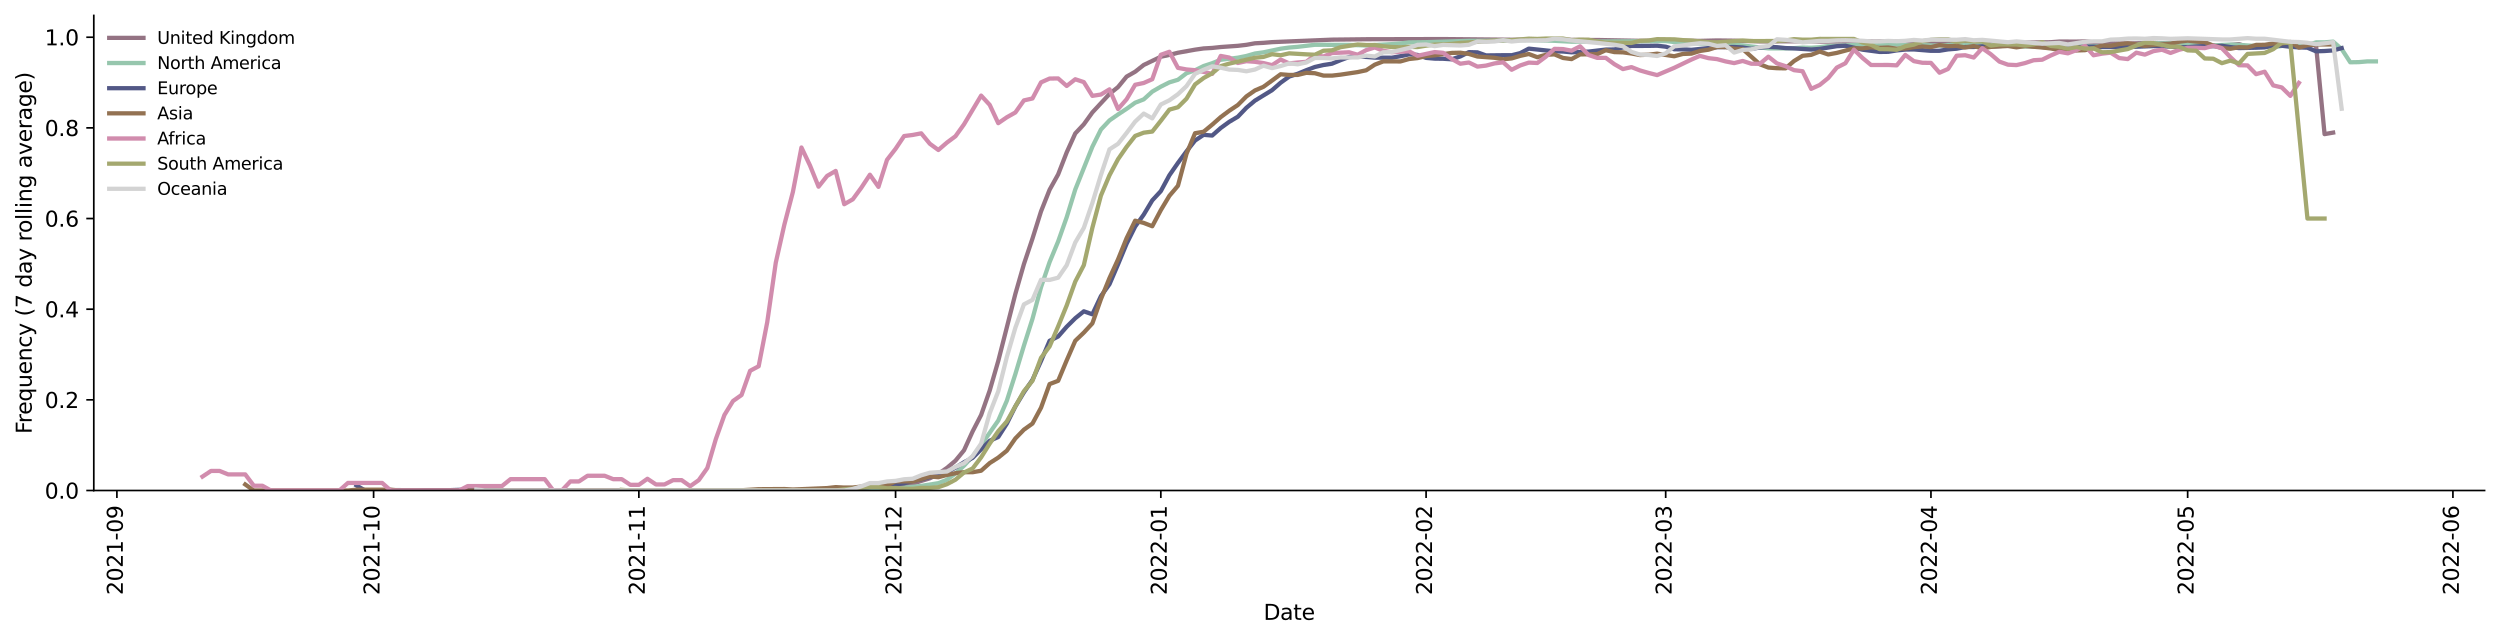 <?xml version="1.0" encoding="utf-8" standalone="no"?>
<!DOCTYPE svg PUBLIC "-//W3C//DTD SVG 1.1//EN"
  "http://www.w3.org/Graphics/SVG/1.1/DTD/svg11.dtd">
<svg xmlns:xlink="http://www.w3.org/1999/xlink" width="1166.981pt" height="298.621pt" viewBox="0 0 1166.981 298.621" xmlns="http://www.w3.org/2000/svg" version="1.1">
 <defs>
  <style type="text/css">*{stroke-linejoin: round; stroke-linecap: butt}</style>
 </defs>
 <g id="figure_1">
  <g id="patch_1">
   <path d="M 0 298.621 
L 1166.981 298.621 
L 1166.981 0 
L 0 0 
z
" style="fill: #ffffff"/>
  </g>
  <g id="axes_1">
   <g id="patch_2">
    <path d="M 43.781 228.96 
L 1159.781 228.96 
L 1159.781 7.2 
L 43.781 7.2 
z
" style="fill: #ffffff"/>
   </g>
   <g id="matplotlib.axis_1">
    <g id="xtick_1">
     <g id="line2d_1">
      <defs>
       <path id="m3af4a982ca" d="M 0 0 
L 0 3.5 
" style="stroke: #000000; stroke-width: 0.8"/>
      </defs>
      <g>
       <use xlink:href="#m3af4a982ca" x="54.566" y="228.96" style="stroke: #000000; stroke-width: 0.8"/>
      </g>
     </g>
     <g id="text_1">
      <!-- 2021-09 -->
      <g transform="translate(57.325 277.743)rotate(-90)scale(0.1 -0.1)">
       <defs>
        <path id="DejaVuSans-32" d="M 1228 531 
L 3431 531 
L 3431 0 
L 469 0 
L 469 531 
Q 828 903 1448 1529 
Q 2069 2156 2228 2338 
Q 2531 2678 2651 2914 
Q 2772 3150 2772 3378 
Q 2772 3750 2511 3984 
Q 2250 4219 1831 4219 
Q 1534 4219 1204 4116 
Q 875 4013 500 3803 
L 500 4441 
Q 881 4594 1212 4672 
Q 1544 4750 1819 4750 
Q 2544 4750 2975 4387 
Q 3406 4025 3406 3419 
Q 3406 3131 3298 2873 
Q 3191 2616 2906 2266 
Q 2828 2175 2409 1742 
Q 1991 1309 1228 531 
z
" transform="scale(0.016)"/>
        <path id="DejaVuSans-30" d="M 2034 4250 
Q 1547 4250 1301 3770 
Q 1056 3291 1056 2328 
Q 1056 1369 1301 889 
Q 1547 409 2034 409 
Q 2525 409 2770 889 
Q 3016 1369 3016 2328 
Q 3016 3291 2770 3770 
Q 2525 4250 2034 4250 
z
M 2034 4750 
Q 2819 4750 3233 4129 
Q 3647 3509 3647 2328 
Q 3647 1150 3233 529 
Q 2819 -91 2034 -91 
Q 1250 -91 836 529 
Q 422 1150 422 2328 
Q 422 3509 836 4129 
Q 1250 4750 2034 4750 
z
" transform="scale(0.016)"/>
        <path id="DejaVuSans-31" d="M 794 531 
L 1825 531 
L 1825 4091 
L 703 3866 
L 703 4441 
L 1819 4666 
L 2450 4666 
L 2450 531 
L 3481 531 
L 3481 0 
L 794 0 
L 794 531 
z
" transform="scale(0.016)"/>
        <path id="DejaVuSans-2d" d="M 313 2009 
L 1997 2009 
L 1997 1497 
L 313 1497 
L 313 2009 
z
" transform="scale(0.016)"/>
        <path id="DejaVuSans-39" d="M 703 97 
L 703 672 
Q 941 559 1184 500 
Q 1428 441 1663 441 
Q 2288 441 2617 861 
Q 2947 1281 2994 2138 
Q 2813 1869 2534 1725 
Q 2256 1581 1919 1581 
Q 1219 1581 811 2004 
Q 403 2428 403 3163 
Q 403 3881 828 4315 
Q 1253 4750 1959 4750 
Q 2769 4750 3195 4129 
Q 3622 3509 3622 2328 
Q 3622 1225 3098 567 
Q 2575 -91 1691 -91 
Q 1453 -91 1209 -44 
Q 966 3 703 97 
z
M 1959 2075 
Q 2384 2075 2632 2365 
Q 2881 2656 2881 3163 
Q 2881 3666 2632 3958 
Q 2384 4250 1959 4250 
Q 1534 4250 1286 3958 
Q 1038 3666 1038 3163 
Q 1038 2656 1286 2365 
Q 1534 2075 1959 2075 
z
" transform="scale(0.016)"/>
       </defs>
       <use xlink:href="#DejaVuSans-32"/>
       <use xlink:href="#DejaVuSans-30" x="63.623"/>
       <use xlink:href="#DejaVuSans-32" x="127.246"/>
       <use xlink:href="#DejaVuSans-31" x="190.869"/>
       <use xlink:href="#DejaVuSans-2d" x="254.492"/>
       <use xlink:href="#DejaVuSans-30" x="290.576"/>
       <use xlink:href="#DejaVuSans-39" x="354.199"/>
      </g>
     </g>
    </g>
    <g id="xtick_2">
     <g id="line2d_2">
      <g>
       <use xlink:href="#m3af4a982ca" x="174.394" y="228.96" style="stroke: #000000; stroke-width: 0.8"/>
      </g>
     </g>
     <g id="text_2">
      <!-- 2021-10 -->
      <g transform="translate(177.153 277.743)rotate(-90)scale(0.1 -0.1)">
       <use xlink:href="#DejaVuSans-32"/>
       <use xlink:href="#DejaVuSans-30" x="63.623"/>
       <use xlink:href="#DejaVuSans-32" x="127.246"/>
       <use xlink:href="#DejaVuSans-31" x="190.869"/>
       <use xlink:href="#DejaVuSans-2d" x="254.492"/>
       <use xlink:href="#DejaVuSans-31" x="290.576"/>
       <use xlink:href="#DejaVuSans-30" x="354.199"/>
      </g>
     </g>
    </g>
    <g id="xtick_3">
     <g id="line2d_3">
      <g>
       <use xlink:href="#m3af4a982ca" x="298.216" y="228.96" style="stroke: #000000; stroke-width: 0.8"/>
      </g>
     </g>
     <g id="text_3">
      <!-- 2021-11 -->
      <g transform="translate(300.976 277.743)rotate(-90)scale(0.1 -0.1)">
       <use xlink:href="#DejaVuSans-32"/>
       <use xlink:href="#DejaVuSans-30" x="63.623"/>
       <use xlink:href="#DejaVuSans-32" x="127.246"/>
       <use xlink:href="#DejaVuSans-31" x="190.869"/>
       <use xlink:href="#DejaVuSans-2d" x="254.492"/>
       <use xlink:href="#DejaVuSans-31" x="290.576"/>
       <use xlink:href="#DejaVuSans-31" x="354.199"/>
      </g>
     </g>
    </g>
    <g id="xtick_4">
     <g id="line2d_4">
      <g>
       <use xlink:href="#m3af4a982ca" x="418.045" y="228.96" style="stroke: #000000; stroke-width: 0.8"/>
      </g>
     </g>
     <g id="text_4">
      <!-- 2021-12 -->
      <g transform="translate(420.804 277.743)rotate(-90)scale(0.1 -0.1)">
       <use xlink:href="#DejaVuSans-32"/>
       <use xlink:href="#DejaVuSans-30" x="63.623"/>
       <use xlink:href="#DejaVuSans-32" x="127.246"/>
       <use xlink:href="#DejaVuSans-31" x="190.869"/>
       <use xlink:href="#DejaVuSans-2d" x="254.492"/>
       <use xlink:href="#DejaVuSans-31" x="290.576"/>
       <use xlink:href="#DejaVuSans-32" x="354.199"/>
      </g>
     </g>
    </g>
    <g id="xtick_5">
     <g id="line2d_5">
      <g>
       <use xlink:href="#m3af4a982ca" x="541.867" y="228.96" style="stroke: #000000; stroke-width: 0.8"/>
      </g>
     </g>
     <g id="text_5">
      <!-- 2022-01 -->
      <g transform="translate(544.627 277.743)rotate(-90)scale(0.1 -0.1)">
       <use xlink:href="#DejaVuSans-32"/>
       <use xlink:href="#DejaVuSans-30" x="63.623"/>
       <use xlink:href="#DejaVuSans-32" x="127.246"/>
       <use xlink:href="#DejaVuSans-32" x="190.869"/>
       <use xlink:href="#DejaVuSans-2d" x="254.492"/>
       <use xlink:href="#DejaVuSans-30" x="290.576"/>
       <use xlink:href="#DejaVuSans-31" x="354.199"/>
      </g>
     </g>
    </g>
    <g id="xtick_6">
     <g id="line2d_6">
      <g>
       <use xlink:href="#m3af4a982ca" x="665.69" y="228.96" style="stroke: #000000; stroke-width: 0.8"/>
      </g>
     </g>
     <g id="text_6">
      <!-- 2022-02 -->
      <g transform="translate(668.449 277.743)rotate(-90)scale(0.1 -0.1)">
       <use xlink:href="#DejaVuSans-32"/>
       <use xlink:href="#DejaVuSans-30" x="63.623"/>
       <use xlink:href="#DejaVuSans-32" x="127.246"/>
       <use xlink:href="#DejaVuSans-32" x="190.869"/>
       <use xlink:href="#DejaVuSans-2d" x="254.492"/>
       <use xlink:href="#DejaVuSans-30" x="290.576"/>
       <use xlink:href="#DejaVuSans-32" x="354.199"/>
      </g>
     </g>
    </g>
    <g id="xtick_7">
     <g id="line2d_7">
      <g>
       <use xlink:href="#m3af4a982ca" x="777.529" y="228.96" style="stroke: #000000; stroke-width: 0.8"/>
      </g>
     </g>
     <g id="text_7">
      <!-- 2022-03 -->
      <g transform="translate(780.289 277.743)rotate(-90)scale(0.1 -0.1)">
       <defs>
        <path id="DejaVuSans-33" d="M 2597 2516 
Q 3050 2419 3304 2112 
Q 3559 1806 3559 1356 
Q 3559 666 3084 287 
Q 2609 -91 1734 -91 
Q 1441 -91 1130 -33 
Q 819 25 488 141 
L 488 750 
Q 750 597 1062 519 
Q 1375 441 1716 441 
Q 2309 441 2620 675 
Q 2931 909 2931 1356 
Q 2931 1769 2642 2001 
Q 2353 2234 1838 2234 
L 1294 2234 
L 1294 2753 
L 1863 2753 
Q 2328 2753 2575 2939 
Q 2822 3125 2822 3475 
Q 2822 3834 2567 4026 
Q 2313 4219 1838 4219 
Q 1578 4219 1281 4162 
Q 984 4106 628 3988 
L 628 4550 
Q 988 4650 1302 4700 
Q 1616 4750 1894 4750 
Q 2613 4750 3031 4423 
Q 3450 4097 3450 3541 
Q 3450 3153 3228 2886 
Q 3006 2619 2597 2516 
z
" transform="scale(0.016)"/>
       </defs>
       <use xlink:href="#DejaVuSans-32"/>
       <use xlink:href="#DejaVuSans-30" x="63.623"/>
       <use xlink:href="#DejaVuSans-32" x="127.246"/>
       <use xlink:href="#DejaVuSans-32" x="190.869"/>
       <use xlink:href="#DejaVuSans-2d" x="254.492"/>
       <use xlink:href="#DejaVuSans-30" x="290.576"/>
       <use xlink:href="#DejaVuSans-33" x="354.199"/>
      </g>
     </g>
    </g>
    <g id="xtick_8">
     <g id="line2d_8">
      <g>
       <use xlink:href="#m3af4a982ca" x="901.352" y="228.96" style="stroke: #000000; stroke-width: 0.8"/>
      </g>
     </g>
     <g id="text_8">
      <!-- 2022-04 -->
      <g transform="translate(904.111 277.743)rotate(-90)scale(0.1 -0.1)">
       <defs>
        <path id="DejaVuSans-34" d="M 2419 4116 
L 825 1625 
L 2419 1625 
L 2419 4116 
z
M 2253 4666 
L 3047 4666 
L 3047 1625 
L 3713 1625 
L 3713 1100 
L 3047 1100 
L 3047 0 
L 2419 0 
L 2419 1100 
L 313 1100 
L 313 1709 
L 2253 4666 
z
" transform="scale(0.016)"/>
       </defs>
       <use xlink:href="#DejaVuSans-32"/>
       <use xlink:href="#DejaVuSans-30" x="63.623"/>
       <use xlink:href="#DejaVuSans-32" x="127.246"/>
       <use xlink:href="#DejaVuSans-32" x="190.869"/>
       <use xlink:href="#DejaVuSans-2d" x="254.492"/>
       <use xlink:href="#DejaVuSans-30" x="290.576"/>
       <use xlink:href="#DejaVuSans-34" x="354.199"/>
      </g>
     </g>
    </g>
    <g id="xtick_9">
     <g id="line2d_9">
      <g>
       <use xlink:href="#m3af4a982ca" x="1021.18" y="228.96" style="stroke: #000000; stroke-width: 0.8"/>
      </g>
     </g>
     <g id="text_9">
      <!-- 2022-05 -->
      <g transform="translate(1023.939 277.743)rotate(-90)scale(0.1 -0.1)">
       <defs>
        <path id="DejaVuSans-35" d="M 691 4666 
L 3169 4666 
L 3169 4134 
L 1269 4134 
L 1269 2991 
Q 1406 3038 1543 3061 
Q 1681 3084 1819 3084 
Q 2600 3084 3056 2656 
Q 3513 2228 3513 1497 
Q 3513 744 3044 326 
Q 2575 -91 1722 -91 
Q 1428 -91 1123 -41 
Q 819 9 494 109 
L 494 744 
Q 775 591 1075 516 
Q 1375 441 1709 441 
Q 2250 441 2565 725 
Q 2881 1009 2881 1497 
Q 2881 1984 2565 2268 
Q 2250 2553 1709 2553 
Q 1456 2553 1204 2497 
Q 953 2441 691 2322 
L 691 4666 
z
" transform="scale(0.016)"/>
       </defs>
       <use xlink:href="#DejaVuSans-32"/>
       <use xlink:href="#DejaVuSans-30" x="63.623"/>
       <use xlink:href="#DejaVuSans-32" x="127.246"/>
       <use xlink:href="#DejaVuSans-32" x="190.869"/>
       <use xlink:href="#DejaVuSans-2d" x="254.492"/>
       <use xlink:href="#DejaVuSans-30" x="290.576"/>
       <use xlink:href="#DejaVuSans-35" x="354.199"/>
      </g>
     </g>
    </g>
    <g id="xtick_10">
     <g id="line2d_10">
      <g>
       <use xlink:href="#m3af4a982ca" x="1145.002" y="228.96" style="stroke: #000000; stroke-width: 0.8"/>
      </g>
     </g>
     <g id="text_10">
      <!-- 2022-06 -->
      <g transform="translate(1147.762 277.743)rotate(-90)scale(0.1 -0.1)">
       <defs>
        <path id="DejaVuSans-36" d="M 2113 2584 
Q 1688 2584 1439 2293 
Q 1191 2003 1191 1497 
Q 1191 994 1439 701 
Q 1688 409 2113 409 
Q 2538 409 2786 701 
Q 3034 994 3034 1497 
Q 3034 2003 2786 2293 
Q 2538 2584 2113 2584 
z
M 3366 4563 
L 3366 3988 
Q 3128 4100 2886 4159 
Q 2644 4219 2406 4219 
Q 1781 4219 1451 3797 
Q 1122 3375 1075 2522 
Q 1259 2794 1537 2939 
Q 1816 3084 2150 3084 
Q 2853 3084 3261 2657 
Q 3669 2231 3669 1497 
Q 3669 778 3244 343 
Q 2819 -91 2113 -91 
Q 1303 -91 875 529 
Q 447 1150 447 2328 
Q 447 3434 972 4092 
Q 1497 4750 2381 4750 
Q 2619 4750 2861 4703 
Q 3103 4656 3366 4563 
z
" transform="scale(0.016)"/>
       </defs>
       <use xlink:href="#DejaVuSans-32"/>
       <use xlink:href="#DejaVuSans-30" x="63.623"/>
       <use xlink:href="#DejaVuSans-32" x="127.246"/>
       <use xlink:href="#DejaVuSans-32" x="190.869"/>
       <use xlink:href="#DejaVuSans-2d" x="254.492"/>
       <use xlink:href="#DejaVuSans-30" x="290.576"/>
       <use xlink:href="#DejaVuSans-36" x="354.199"/>
      </g>
     </g>
    </g>
    <g id="text_11">
     <!-- Date -->
     <g transform="translate(589.83 289.341)scale(0.1 -0.1)">
      <defs>
       <path id="DejaVuSans-44" d="M 1259 4147 
L 1259 519 
L 2022 519 
Q 2988 519 3436 956 
Q 3884 1394 3884 2338 
Q 3884 3275 3436 3711 
Q 2988 4147 2022 4147 
L 1259 4147 
z
M 628 4666 
L 1925 4666 
Q 3281 4666 3915 4102 
Q 4550 3538 4550 2338 
Q 4550 1131 3912 565 
Q 3275 0 1925 0 
L 628 0 
L 628 4666 
z
" transform="scale(0.016)"/>
       <path id="DejaVuSans-61" d="M 2194 1759 
Q 1497 1759 1228 1600 
Q 959 1441 959 1056 
Q 959 750 1161 570 
Q 1363 391 1709 391 
Q 2188 391 2477 730 
Q 2766 1069 2766 1631 
L 2766 1759 
L 2194 1759 
z
M 3341 1997 
L 3341 0 
L 2766 0 
L 2766 531 
Q 2569 213 2275 61 
Q 1981 -91 1556 -91 
Q 1019 -91 701 211 
Q 384 513 384 1019 
Q 384 1609 779 1909 
Q 1175 2209 1959 2209 
L 2766 2209 
L 2766 2266 
Q 2766 2663 2505 2880 
Q 2244 3097 1772 3097 
Q 1472 3097 1187 3025 
Q 903 2953 641 2809 
L 641 3341 
Q 956 3463 1253 3523 
Q 1550 3584 1831 3584 
Q 2591 3584 2966 3190 
Q 3341 2797 3341 1997 
z
" transform="scale(0.016)"/>
       <path id="DejaVuSans-74" d="M 1172 4494 
L 1172 3500 
L 2356 3500 
L 2356 3053 
L 1172 3053 
L 1172 1153 
Q 1172 725 1289 603 
Q 1406 481 1766 481 
L 2356 481 
L 2356 0 
L 1766 0 
Q 1100 0 847 248 
Q 594 497 594 1153 
L 594 3053 
L 172 3053 
L 172 3500 
L 594 3500 
L 594 4494 
L 1172 4494 
z
" transform="scale(0.016)"/>
       <path id="DejaVuSans-65" d="M 3597 1894 
L 3597 1613 
L 953 1613 
Q 991 1019 1311 708 
Q 1631 397 2203 397 
Q 2534 397 2845 478 
Q 3156 559 3463 722 
L 3463 178 
Q 3153 47 2828 -22 
Q 2503 -91 2169 -91 
Q 1331 -91 842 396 
Q 353 884 353 1716 
Q 353 2575 817 3079 
Q 1281 3584 2069 3584 
Q 2775 3584 3186 3129 
Q 3597 2675 3597 1894 
z
M 3022 2063 
Q 3016 2534 2758 2815 
Q 2500 3097 2075 3097 
Q 1594 3097 1305 2825 
Q 1016 2553 972 2059 
L 3022 2063 
z
" transform="scale(0.016)"/>
      </defs>
      <use xlink:href="#DejaVuSans-44"/>
      <use xlink:href="#DejaVuSans-61" x="77.002"/>
      <use xlink:href="#DejaVuSans-74" x="138.281"/>
      <use xlink:href="#DejaVuSans-65" x="177.49"/>
     </g>
    </g>
   </g>
   <g id="matplotlib.axis_2">
    <g id="ytick_1">
     <g id="line2d_11">
      <defs>
       <path id="m8889b93287" d="M 0 0 
L -3.5 0 
" style="stroke: #000000; stroke-width: 0.8"/>
      </defs>
      <g>
       <use xlink:href="#m8889b93287" x="43.781" y="228.96" style="stroke: #000000; stroke-width: 0.8"/>
      </g>
     </g>
     <g id="text_12">
      <!-- 0.0 -->
      <g transform="translate(20.878 232.759)scale(0.1 -0.1)">
       <defs>
        <path id="DejaVuSans-2e" d="M 684 794 
L 1344 794 
L 1344 0 
L 684 0 
L 684 794 
z
" transform="scale(0.016)"/>
       </defs>
       <use xlink:href="#DejaVuSans-30"/>
       <use xlink:href="#DejaVuSans-2e" x="63.623"/>
       <use xlink:href="#DejaVuSans-30" x="95.41"/>
      </g>
     </g>
    </g>
    <g id="ytick_2">
     <g id="line2d_12">
      <g>
       <use xlink:href="#m8889b93287" x="43.781" y="186.643" style="stroke: #000000; stroke-width: 0.8"/>
      </g>
     </g>
     <g id="text_13">
      <!-- 0.2 -->
      <g transform="translate(20.878 190.442)scale(0.1 -0.1)">
       <use xlink:href="#DejaVuSans-30"/>
       <use xlink:href="#DejaVuSans-2e" x="63.623"/>
       <use xlink:href="#DejaVuSans-32" x="95.41"/>
      </g>
     </g>
    </g>
    <g id="ytick_3">
     <g id="line2d_13">
      <g>
       <use xlink:href="#m8889b93287" x="43.781" y="144.326" style="stroke: #000000; stroke-width: 0.8"/>
      </g>
     </g>
     <g id="text_14">
      <!-- 0.4 -->
      <g transform="translate(20.878 148.125)scale(0.1 -0.1)">
       <use xlink:href="#DejaVuSans-30"/>
       <use xlink:href="#DejaVuSans-2e" x="63.623"/>
       <use xlink:href="#DejaVuSans-34" x="95.41"/>
      </g>
     </g>
    </g>
    <g id="ytick_4">
     <g id="line2d_14">
      <g>
       <use xlink:href="#m8889b93287" x="43.781" y="102.009" style="stroke: #000000; stroke-width: 0.8"/>
      </g>
     </g>
     <g id="text_15">
      <!-- 0.6 -->
      <g transform="translate(20.878 105.808)scale(0.1 -0.1)">
       <use xlink:href="#DejaVuSans-30"/>
       <use xlink:href="#DejaVuSans-2e" x="63.623"/>
       <use xlink:href="#DejaVuSans-36" x="95.41"/>
      </g>
     </g>
    </g>
    <g id="ytick_5">
     <g id="line2d_15">
      <g>
       <use xlink:href="#m8889b93287" x="43.781" y="59.692" style="stroke: #000000; stroke-width: 0.8"/>
      </g>
     </g>
     <g id="text_16">
      <!-- 0.8 -->
      <g transform="translate(20.878 63.491)scale(0.1 -0.1)">
       <defs>
        <path id="DejaVuSans-38" d="M 2034 2216 
Q 1584 2216 1326 1975 
Q 1069 1734 1069 1313 
Q 1069 891 1326 650 
Q 1584 409 2034 409 
Q 2484 409 2743 651 
Q 3003 894 3003 1313 
Q 3003 1734 2745 1975 
Q 2488 2216 2034 2216 
z
M 1403 2484 
Q 997 2584 770 2862 
Q 544 3141 544 3541 
Q 544 4100 942 4425 
Q 1341 4750 2034 4750 
Q 2731 4750 3128 4425 
Q 3525 4100 3525 3541 
Q 3525 3141 3298 2862 
Q 3072 2584 2669 2484 
Q 3125 2378 3379 2068 
Q 3634 1759 3634 1313 
Q 3634 634 3220 271 
Q 2806 -91 2034 -91 
Q 1263 -91 848 271 
Q 434 634 434 1313 
Q 434 1759 690 2068 
Q 947 2378 1403 2484 
z
M 1172 3481 
Q 1172 3119 1398 2916 
Q 1625 2713 2034 2713 
Q 2441 2713 2670 2916 
Q 2900 3119 2900 3481 
Q 2900 3844 2670 4047 
Q 2441 4250 2034 4250 
Q 1625 4250 1398 4047 
Q 1172 3844 1172 3481 
z
" transform="scale(0.016)"/>
       </defs>
       <use xlink:href="#DejaVuSans-30"/>
       <use xlink:href="#DejaVuSans-2e" x="63.623"/>
       <use xlink:href="#DejaVuSans-38" x="95.41"/>
      </g>
     </g>
    </g>
    <g id="ytick_6">
     <g id="line2d_16">
      <g>
       <use xlink:href="#m8889b93287" x="43.781" y="17.375" style="stroke: #000000; stroke-width: 0.8"/>
      </g>
     </g>
     <g id="text_17">
      <!-- 1.0 -->
      <g transform="translate(20.878 21.175)scale(0.1 -0.1)">
       <use xlink:href="#DejaVuSans-31"/>
       <use xlink:href="#DejaVuSans-2e" x="63.623"/>
       <use xlink:href="#DejaVuSans-30" x="95.41"/>
      </g>
     </g>
    </g>
    <g id="text_18">
     <!-- Frequency (7 day rolling average) -->
     <g transform="translate(14.798 202.529)rotate(-90)scale(0.1 -0.1)">
      <defs>
       <path id="DejaVuSans-46" d="M 628 4666 
L 3309 4666 
L 3309 4134 
L 1259 4134 
L 1259 2759 
L 3109 2759 
L 3109 2228 
L 1259 2228 
L 1259 0 
L 628 0 
L 628 4666 
z
" transform="scale(0.016)"/>
       <path id="DejaVuSans-72" d="M 2631 2963 
Q 2534 3019 2420 3045 
Q 2306 3072 2169 3072 
Q 1681 3072 1420 2755 
Q 1159 2438 1159 1844 
L 1159 0 
L 581 0 
L 581 3500 
L 1159 3500 
L 1159 2956 
Q 1341 3275 1631 3429 
Q 1922 3584 2338 3584 
Q 2397 3584 2469 3576 
Q 2541 3569 2628 3553 
L 2631 2963 
z
" transform="scale(0.016)"/>
       <path id="DejaVuSans-71" d="M 947 1747 
Q 947 1113 1208 752 
Q 1469 391 1925 391 
Q 2381 391 2643 752 
Q 2906 1113 2906 1747 
Q 2906 2381 2643 2742 
Q 2381 3103 1925 3103 
Q 1469 3103 1208 2742 
Q 947 2381 947 1747 
z
M 2906 525 
Q 2725 213 2448 61 
Q 2172 -91 1784 -91 
Q 1150 -91 751 415 
Q 353 922 353 1747 
Q 353 2572 751 3078 
Q 1150 3584 1784 3584 
Q 2172 3584 2448 3432 
Q 2725 3281 2906 2969 
L 2906 3500 
L 3481 3500 
L 3481 -1331 
L 2906 -1331 
L 2906 525 
z
" transform="scale(0.016)"/>
       <path id="DejaVuSans-75" d="M 544 1381 
L 544 3500 
L 1119 3500 
L 1119 1403 
Q 1119 906 1312 657 
Q 1506 409 1894 409 
Q 2359 409 2629 706 
Q 2900 1003 2900 1516 
L 2900 3500 
L 3475 3500 
L 3475 0 
L 2900 0 
L 2900 538 
Q 2691 219 2414 64 
Q 2138 -91 1772 -91 
Q 1169 -91 856 284 
Q 544 659 544 1381 
z
M 1991 3584 
L 1991 3584 
z
" transform="scale(0.016)"/>
       <path id="DejaVuSans-6e" d="M 3513 2113 
L 3513 0 
L 2938 0 
L 2938 2094 
Q 2938 2591 2744 2837 
Q 2550 3084 2163 3084 
Q 1697 3084 1428 2787 
Q 1159 2491 1159 1978 
L 1159 0 
L 581 0 
L 581 3500 
L 1159 3500 
L 1159 2956 
Q 1366 3272 1645 3428 
Q 1925 3584 2291 3584 
Q 2894 3584 3203 3211 
Q 3513 2838 3513 2113 
z
" transform="scale(0.016)"/>
       <path id="DejaVuSans-63" d="M 3122 3366 
L 3122 2828 
Q 2878 2963 2633 3030 
Q 2388 3097 2138 3097 
Q 1578 3097 1268 2742 
Q 959 2388 959 1747 
Q 959 1106 1268 751 
Q 1578 397 2138 397 
Q 2388 397 2633 464 
Q 2878 531 3122 666 
L 3122 134 
Q 2881 22 2623 -34 
Q 2366 -91 2075 -91 
Q 1284 -91 818 406 
Q 353 903 353 1747 
Q 353 2603 823 3093 
Q 1294 3584 2113 3584 
Q 2378 3584 2631 3529 
Q 2884 3475 3122 3366 
z
" transform="scale(0.016)"/>
       <path id="DejaVuSans-79" d="M 2059 -325 
Q 1816 -950 1584 -1140 
Q 1353 -1331 966 -1331 
L 506 -1331 
L 506 -850 
L 844 -850 
Q 1081 -850 1212 -737 
Q 1344 -625 1503 -206 
L 1606 56 
L 191 3500 
L 800 3500 
L 1894 763 
L 2988 3500 
L 3597 3500 
L 2059 -325 
z
" transform="scale(0.016)"/>
       <path id="DejaVuSans-20" transform="scale(0.016)"/>
       <path id="DejaVuSans-28" d="M 1984 4856 
Q 1566 4138 1362 3434 
Q 1159 2731 1159 2009 
Q 1159 1288 1364 580 
Q 1569 -128 1984 -844 
L 1484 -844 
Q 1016 -109 783 600 
Q 550 1309 550 2009 
Q 550 2706 781 3412 
Q 1013 4119 1484 4856 
L 1984 4856 
z
" transform="scale(0.016)"/>
       <path id="DejaVuSans-37" d="M 525 4666 
L 3525 4666 
L 3525 4397 
L 1831 0 
L 1172 0 
L 2766 4134 
L 525 4134 
L 525 4666 
z
" transform="scale(0.016)"/>
       <path id="DejaVuSans-64" d="M 2906 2969 
L 2906 4863 
L 3481 4863 
L 3481 0 
L 2906 0 
L 2906 525 
Q 2725 213 2448 61 
Q 2172 -91 1784 -91 
Q 1150 -91 751 415 
Q 353 922 353 1747 
Q 353 2572 751 3078 
Q 1150 3584 1784 3584 
Q 2172 3584 2448 3432 
Q 2725 3281 2906 2969 
z
M 947 1747 
Q 947 1113 1208 752 
Q 1469 391 1925 391 
Q 2381 391 2643 752 
Q 2906 1113 2906 1747 
Q 2906 2381 2643 2742 
Q 2381 3103 1925 3103 
Q 1469 3103 1208 2742 
Q 947 2381 947 1747 
z
" transform="scale(0.016)"/>
       <path id="DejaVuSans-6f" d="M 1959 3097 
Q 1497 3097 1228 2736 
Q 959 2375 959 1747 
Q 959 1119 1226 758 
Q 1494 397 1959 397 
Q 2419 397 2687 759 
Q 2956 1122 2956 1747 
Q 2956 2369 2687 2733 
Q 2419 3097 1959 3097 
z
M 1959 3584 
Q 2709 3584 3137 3096 
Q 3566 2609 3566 1747 
Q 3566 888 3137 398 
Q 2709 -91 1959 -91 
Q 1206 -91 779 398 
Q 353 888 353 1747 
Q 353 2609 779 3096 
Q 1206 3584 1959 3584 
z
" transform="scale(0.016)"/>
       <path id="DejaVuSans-6c" d="M 603 4863 
L 1178 4863 
L 1178 0 
L 603 0 
L 603 4863 
z
" transform="scale(0.016)"/>
       <path id="DejaVuSans-69" d="M 603 3500 
L 1178 3500 
L 1178 0 
L 603 0 
L 603 3500 
z
M 603 4863 
L 1178 4863 
L 1178 4134 
L 603 4134 
L 603 4863 
z
" transform="scale(0.016)"/>
       <path id="DejaVuSans-67" d="M 2906 1791 
Q 2906 2416 2648 2759 
Q 2391 3103 1925 3103 
Q 1463 3103 1205 2759 
Q 947 2416 947 1791 
Q 947 1169 1205 825 
Q 1463 481 1925 481 
Q 2391 481 2648 825 
Q 2906 1169 2906 1791 
z
M 3481 434 
Q 3481 -459 3084 -895 
Q 2688 -1331 1869 -1331 
Q 1566 -1331 1297 -1286 
Q 1028 -1241 775 -1147 
L 775 -588 
Q 1028 -725 1275 -790 
Q 1522 -856 1778 -856 
Q 2344 -856 2625 -561 
Q 2906 -266 2906 331 
L 2906 616 
Q 2728 306 2450 153 
Q 2172 0 1784 0 
Q 1141 0 747 490 
Q 353 981 353 1791 
Q 353 2603 747 3093 
Q 1141 3584 1784 3584 
Q 2172 3584 2450 3431 
Q 2728 3278 2906 2969 
L 2906 3500 
L 3481 3500 
L 3481 434 
z
" transform="scale(0.016)"/>
       <path id="DejaVuSans-76" d="M 191 3500 
L 800 3500 
L 1894 563 
L 2988 3500 
L 3597 3500 
L 2284 0 
L 1503 0 
L 191 3500 
z
" transform="scale(0.016)"/>
       <path id="DejaVuSans-29" d="M 513 4856 
L 1013 4856 
Q 1481 4119 1714 3412 
Q 1947 2706 1947 2009 
Q 1947 1309 1714 600 
Q 1481 -109 1013 -844 
L 513 -844 
Q 928 -128 1133 580 
Q 1338 1288 1338 2009 
Q 1338 2731 1133 3434 
Q 928 4138 513 4856 
z
" transform="scale(0.016)"/>
      </defs>
      <use xlink:href="#DejaVuSans-46"/>
      <use xlink:href="#DejaVuSans-72" x="50.27"/>
      <use xlink:href="#DejaVuSans-65" x="89.133"/>
      <use xlink:href="#DejaVuSans-71" x="150.656"/>
      <use xlink:href="#DejaVuSans-75" x="214.133"/>
      <use xlink:href="#DejaVuSans-65" x="277.512"/>
      <use xlink:href="#DejaVuSans-6e" x="339.035"/>
      <use xlink:href="#DejaVuSans-63" x="402.414"/>
      <use xlink:href="#DejaVuSans-79" x="457.395"/>
      <use xlink:href="#DejaVuSans-20" x="516.574"/>
      <use xlink:href="#DejaVuSans-28" x="548.361"/>
      <use xlink:href="#DejaVuSans-37" x="587.375"/>
      <use xlink:href="#DejaVuSans-20" x="650.998"/>
      <use xlink:href="#DejaVuSans-64" x="682.785"/>
      <use xlink:href="#DejaVuSans-61" x="746.262"/>
      <use xlink:href="#DejaVuSans-79" x="807.541"/>
      <use xlink:href="#DejaVuSans-20" x="866.721"/>
      <use xlink:href="#DejaVuSans-72" x="898.508"/>
      <use xlink:href="#DejaVuSans-6f" x="937.371"/>
      <use xlink:href="#DejaVuSans-6c" x="998.553"/>
      <use xlink:href="#DejaVuSans-6c" x="1026.336"/>
      <use xlink:href="#DejaVuSans-69" x="1054.119"/>
      <use xlink:href="#DejaVuSans-6e" x="1081.902"/>
      <use xlink:href="#DejaVuSans-67" x="1145.281"/>
      <use xlink:href="#DejaVuSans-20" x="1208.758"/>
      <use xlink:href="#DejaVuSans-61" x="1240.545"/>
      <use xlink:href="#DejaVuSans-76" x="1301.824"/>
      <use xlink:href="#DejaVuSans-65" x="1361.004"/>
      <use xlink:href="#DejaVuSans-72" x="1422.527"/>
      <use xlink:href="#DejaVuSans-61" x="1463.641"/>
      <use xlink:href="#DejaVuSans-67" x="1524.92"/>
      <use xlink:href="#DejaVuSans-65" x="1588.396"/>
      <use xlink:href="#DejaVuSans-29" x="1649.92"/>
     </g>
    </g>
   </g>
   <g id="line2d_17">
    <path d="M 214.337 228.954 
L 282.239 228.954 
L 390.085 228.848 
L 398.073 228.568 
L 402.068 228.113 
L 410.056 227.747 
L 418.045 227.079 
L 422.039 226.74 
L 426.033 225.823 
L 430.027 224.491 
L 434.022 223.279 
L 438.016 221.176 
L 442.01 218.42 
L 446.005 215.036 
L 449.999 210.181 
L 453.993 201.42 
L 457.987 193.688 
L 461.982 182.306 
L 465.976 168.5 
L 473.964 137.19 
L 477.959 123.276 
L 481.953 111.369 
L 485.947 98.657 
L 489.942 88.58 
L 493.936 81.408 
L 497.93 71.118 
L 501.924 62.286 
L 505.919 58.025 
L 509.913 52.47 
L 517.902 43.859 
L 521.896 40.628 
L 525.89 35.758 
L 529.884 33.48 
L 533.879 30.326 
L 541.867 26.486 
L 545.861 25.627 
L 549.856 24.618 
L 557.844 23.183 
L 561.839 22.609 
L 565.833 22.378 
L 569.827 21.952 
L 577.816 21.389 
L 581.81 20.925 
L 585.804 20.21 
L 589.798 19.999 
L 593.793 19.667 
L 621.753 18.507 
L 629.741 18.414 
L 637.73 18.317 
L 673.678 18.234 
L 685.661 18.342 
L 693.65 18.421 
L 705.632 18.542 
L 725.604 18.476 
L 737.587 18.667 
L 745.575 18.665 
L 765.546 19.054 
L 777.529 18.978 
L 793.506 19.082 
L 801.495 18.881 
L 809.483 18.984 
L 813.478 19.164 
L 817.472 19.157 
L 821.466 19.328 
L 845.432 19.268 
L 849.426 19.399 
L 857.415 19.413 
L 865.403 19.45 
L 877.386 19.336 
L 893.363 19.554 
L 897.357 19.665 
L 901.352 19.628 
L 909.34 19.81 
L 913.335 19.767 
L 933.306 20.404 
L 937.3 20.127 
L 941.294 20.352 
L 945.289 19.884 
L 957.272 19.705 
L 961.266 19.396 
L 969.254 19.415 
L 973.249 19.332 
L 977.243 19.739 
L 981.237 19.885 
L 985.232 20.18 
L 993.22 20.322 
L 1001.209 20.085 
L 1005.203 19.99 
L 1017.186 20.379 
L 1021.18 20.942 
L 1025.174 21.337 
L 1029.169 21.135 
L 1033.163 21.145 
L 1037.157 21.463 
L 1045.146 20.589 
L 1049.14 21.912 
L 1053.134 21.663 
L 1057.128 21.162 
L 1061.123 20.84 
L 1065.117 21.137 
L 1069.111 20.049 
L 1073.106 20.245 
L 1077.1 21.025 
L 1081.094 21.06 
L 1085.088 62.604 
L 1089.083 61.903 
L 1089.083 61.903 
" clip-path="url(#p6d0ca86535)" style="fill: none; stroke: #947383; stroke-width: 2; stroke-linecap: square"/>
   </g>
   <g id="line2d_18">
    <path d="M 182.383 228.743 
L 194.365 228.833 
L 202.354 228.96 
L 386.09 228.899 
L 394.079 228.745 
L 406.062 228.381 
L 414.05 228.104 
L 418.045 227.933 
L 422.039 227.627 
L 430.027 226.806 
L 438.016 225.539 
L 442.01 223.942 
L 446.005 221.026 
L 449.999 217.375 
L 453.993 213.091 
L 457.987 207.725 
L 465.976 196.32 
L 469.97 187.101 
L 473.964 174.607 
L 477.959 161.342 
L 481.953 148.818 
L 485.947 134.046 
L 489.942 122.343 
L 493.936 112.7 
L 497.93 101.399 
L 501.924 88.454 
L 509.913 68.495 
L 513.907 60.461 
L 517.902 56.204 
L 521.896 53.425 
L 525.89 50.795 
L 529.884 47.938 
L 533.879 46.389 
L 537.873 42.767 
L 541.867 40.445 
L 545.861 38.44 
L 549.856 37.237 
L 553.85 34.188 
L 557.844 32.8 
L 561.839 30.826 
L 565.833 29.513 
L 569.827 27.907 
L 577.816 26.93 
L 581.81 26.128 
L 585.804 24.984 
L 589.798 24.425 
L 597.787 22.739 
L 601.781 22.189 
L 605.776 21.855 
L 613.764 20.908 
L 629.741 20.956 
L 637.73 21.22 
L 649.713 20.597 
L 653.707 20.273 
L 657.701 19.803 
L 665.69 19.686 
L 685.661 19.057 
L 701.638 18.982 
L 705.632 18.93 
L 709.627 18.75 
L 713.621 18.695 
L 725.604 19.049 
L 733.592 19.475 
L 777.529 19.168 
L 781.524 19.635 
L 797.501 20.559 
L 801.495 20.406 
L 805.489 20.427 
L 813.478 21.231 
L 825.461 22.577 
L 833.449 22.58 
L 837.443 22.471 
L 841.438 22.218 
L 845.432 22.295 
L 849.426 22.033 
L 853.42 21.514 
L 861.409 21.255 
L 865.403 20.936 
L 877.386 20.953 
L 885.375 20.787 
L 893.363 21.367 
L 897.357 21.089 
L 905.346 21.303 
L 909.34 20.976 
L 913.335 20.914 
L 917.329 21.095 
L 921.323 20.946 
L 925.317 20.928 
L 929.312 21.098 
L 933.306 21.104 
L 945.289 21.734 
L 949.283 21.571 
L 961.266 21.589 
L 965.26 21.246 
L 973.249 21.584 
L 981.237 21.601 
L 985.232 21.795 
L 1001.209 20.331 
L 1005.203 20.121 
L 1009.197 20.267 
L 1013.191 20.21 
L 1025.174 20.964 
L 1029.169 20.992 
L 1033.163 21.185 
L 1041.151 20.789 
L 1045.146 20.935 
L 1053.134 21.498 
L 1057.128 21.349 
L 1061.123 22.08 
L 1069.111 20.826 
L 1073.106 20.637 
L 1077.1 21.148 
L 1081.094 19.778 
L 1085.088 19.77 
L 1089.083 19.424 
L 1093.077 22.896 
L 1097.071 29.072 
L 1101.065 29.001 
L 1105.06 28.66 
L 1109.054 28.66 
L 1109.054 28.66 
" clip-path="url(#p6d0ca86535)" style="fill: none; stroke: #96c6ad; stroke-width: 2; stroke-linecap: square"/>
   </g>
   <g id="line2d_19">
    <path d="M 166.405 226.609 
L 170.4 228.96 
L 194.365 228.96 
L 198.36 228.791 
L 210.342 228.791 
L 214.337 228.647 
L 218.331 228.817 
L 230.314 228.817 
L 234.308 228.96 
L 254.279 228.897 
L 262.268 228.837 
L 274.251 228.9 
L 282.239 228.96 
L 306.205 228.96 
L 310.199 228.843 
L 382.096 228.751 
L 394.079 228.619 
L 406.062 227.313 
L 410.056 227.074 
L 418.045 226.148 
L 422.039 225.592 
L 426.033 224.514 
L 430.027 223.748 
L 434.022 222.721 
L 438.016 222.343 
L 442.01 220.51 
L 446.005 218.271 
L 449.999 215.79 
L 453.993 213.745 
L 461.982 205.753 
L 465.976 204.004 
L 469.97 197.756 
L 473.964 189.723 
L 477.959 183.115 
L 481.953 177.316 
L 485.947 168.508 
L 489.942 159.095 
L 493.936 157.083 
L 497.93 152.513 
L 501.924 148.554 
L 505.919 145.321 
L 509.913 146.707 
L 513.907 138.216 
L 517.902 132.671 
L 521.896 123.381 
L 525.89 113.769 
L 529.884 105.764 
L 533.879 100.186 
L 537.873 93.525 
L 541.867 89.21 
L 545.861 81.808 
L 549.856 76.053 
L 553.85 70.65 
L 557.844 65.6 
L 561.839 62.933 
L 565.833 63.276 
L 569.827 59.742 
L 573.821 56.852 
L 577.816 54.483 
L 581.81 50.304 
L 585.804 46.969 
L 593.793 42.081 
L 597.787 38.615 
L 601.781 35.743 
L 605.776 34.429 
L 609.77 32.769 
L 613.764 31.27 
L 617.758 30.35 
L 621.753 29.733 
L 625.747 28.087 
L 629.741 26.612 
L 633.735 26.425 
L 637.73 26.572 
L 641.724 26.899 
L 649.713 26.94 
L 653.707 26.241 
L 657.701 25.379 
L 661.695 25.639 
L 665.69 27.018 
L 669.684 27.365 
L 673.678 27.428 
L 677.672 27.685 
L 681.667 26.344 
L 685.661 24.335 
L 689.655 24.439 
L 693.65 25.869 
L 701.638 25.775 
L 705.632 25.786 
L 709.627 24.804 
L 713.621 22.698 
L 725.604 23.961 
L 729.598 24.045 
L 733.592 24.418 
L 741.581 24.08 
L 749.569 23.14 
L 753.564 23.098 
L 757.558 22.139 
L 761.552 21.451 
L 769.541 21.411 
L 773.535 21.335 
L 777.529 21.784 
L 781.524 22.995 
L 785.518 23.04 
L 789.512 23.264 
L 801.495 22.015 
L 809.483 21.944 
L 813.478 22.164 
L 817.472 22.829 
L 821.466 22.187 
L 825.461 21.859 
L 829.455 22.033 
L 833.449 22.439 
L 837.443 22.586 
L 845.432 23.114 
L 849.426 22.831 
L 857.415 21.559 
L 861.409 21.36 
L 869.398 23.187 
L 877.386 24.242 
L 881.38 24.184 
L 885.375 23.529 
L 889.369 23.138 
L 893.363 23.069 
L 901.352 23.72 
L 905.346 23.699 
L 909.34 23.052 
L 913.335 22.732 
L 917.329 21.95 
L 921.323 21.94 
L 925.317 21.616 
L 929.312 21.651 
L 941.294 21.126 
L 945.289 21.236 
L 957.272 22.307 
L 961.266 22.165 
L 965.26 22.406 
L 969.254 21.986 
L 973.249 21.736 
L 977.243 21.748 
L 981.237 21.969 
L 993.22 21.979 
L 1005.203 21.508 
L 1013.191 21.751 
L 1017.186 22.03 
L 1021.18 22.053 
L 1025.174 21.712 
L 1029.169 21.488 
L 1033.163 21.58 
L 1037.157 21.37 
L 1041.151 21.979 
L 1045.146 22.443 
L 1053.134 22.269 
L 1057.128 22.116 
L 1061.123 21.265 
L 1065.117 21.362 
L 1069.111 21.825 
L 1073.106 22.126 
L 1077.1 22.265 
L 1081.094 23.955 
L 1085.088 23.814 
L 1089.083 23.535 
L 1093.077 22.47 
L 1093.077 22.47 
" clip-path="url(#p6d0ca86535)" style="fill: none; stroke: #525886; stroke-width: 2; stroke-linecap: square"/>
   </g>
   <g id="line2d_20">
    <path d="M 114.48 226.139 
L 118.474 228.96 
L 162.411 228.96 
L 166.405 228.589 
L 182.383 228.589 
L 186.377 228.96 
L 266.262 228.96 
L 270.257 228.844 
L 286.234 228.844 
L 290.228 228.96 
L 322.182 228.96 
L 326.176 228.848 
L 346.148 228.843 
L 354.136 228.352 
L 366.119 228.278 
L 370.113 228.509 
L 386.09 227.834 
L 390.085 227.384 
L 394.079 227.591 
L 398.073 227.569 
L 402.068 227.144 
L 406.062 226.524 
L 410.056 226.621 
L 414.05 226.563 
L 418.045 224.72 
L 426.033 224.728 
L 430.027 223.64 
L 434.022 222.393 
L 438.016 222.764 
L 442.01 221.691 
L 446.005 220.888 
L 449.999 220.409 
L 453.993 220.431 
L 457.987 219.729 
L 461.982 216.159 
L 465.976 213.613 
L 469.97 210.384 
L 473.964 204.662 
L 477.959 200.56 
L 481.953 197.714 
L 485.947 190.312 
L 489.942 179.286 
L 493.936 177.763 
L 497.93 168.206 
L 501.924 159.076 
L 505.919 155.263 
L 509.913 150.939 
L 513.907 139.609 
L 517.902 129.794 
L 521.896 121.08 
L 525.89 111.184 
L 529.884 103.01 
L 533.879 104.056 
L 537.873 105.605 
L 541.867 98.077 
L 545.861 91.409 
L 549.856 86.717 
L 553.85 71.812 
L 557.844 62.18 
L 561.839 61.493 
L 565.833 58.185 
L 569.827 54.654 
L 573.821 51.676 
L 577.816 49.021 
L 581.81 45.006 
L 585.804 42.218 
L 589.798 40.495 
L 597.787 34.668 
L 601.781 34.993 
L 605.776 34.975 
L 609.77 33.994 
L 613.764 34.178 
L 617.758 35.275 
L 621.753 35.299 
L 625.747 34.848 
L 633.735 33.653 
L 637.73 32.805 
L 641.724 30.188 
L 645.718 28.655 
L 653.707 28.677 
L 657.701 27.549 
L 661.695 27.122 
L 665.69 26.177 
L 669.684 25.825 
L 677.672 24.699 
L 681.667 24.602 
L 685.661 25.173 
L 689.655 26.381 
L 697.644 26.976 
L 701.638 27.673 
L 705.632 27.263 
L 709.627 26.071 
L 713.621 25.207 
L 717.615 26.704 
L 721.609 25.573 
L 725.604 25.379 
L 729.598 27.053 
L 733.592 27.58 
L 737.587 25.401 
L 745.575 25.263 
L 749.569 23.427 
L 753.564 24.318 
L 757.558 24.435 
L 761.552 24.965 
L 765.546 25.699 
L 769.541 25.536 
L 773.535 25.053 
L 781.524 26.257 
L 785.518 25.185 
L 789.512 25.045 
L 793.506 23.785 
L 797.501 23.202 
L 801.495 21.932 
L 805.489 21.957 
L 809.483 22.718 
L 813.478 22.891 
L 821.466 29.994 
L 825.461 31.539 
L 829.455 31.832 
L 833.449 31.91 
L 837.443 28.488 
L 841.438 26.039 
L 845.432 25.615 
L 849.426 24.06 
L 853.42 25.427 
L 857.415 24.688 
L 865.403 22.569 
L 869.398 22.579 
L 873.392 22.082 
L 877.386 22.34 
L 881.38 22.172 
L 885.375 22.737 
L 889.369 22.668 
L 893.363 22.018 
L 897.357 21.673 
L 901.352 21.982 
L 905.346 21.05 
L 909.34 21.548 
L 913.335 21.404 
L 917.329 22.161 
L 921.323 21.482 
L 925.317 22.632 
L 929.312 21.882 
L 937.3 21.466 
L 941.294 22.097 
L 945.289 21.489 
L 953.277 22.164 
L 957.272 22.61 
L 961.266 23.387 
L 965.26 22.923 
L 969.254 23.551 
L 973.249 23.417 
L 977.243 22.502 
L 981.237 21.237 
L 985.232 21.375 
L 989.226 20.587 
L 993.22 20.203 
L 997.214 20.689 
L 1001.209 21.436 
L 1005.203 20.972 
L 1013.191 20.434 
L 1017.186 19.474 
L 1021.18 18.966 
L 1025.174 19.402 
L 1029.169 19.687 
L 1033.163 21.276 
L 1037.157 22.403 
L 1041.151 22.766 
L 1045.146 22.023 
L 1049.14 22.167 
L 1053.134 20.961 
L 1057.128 20.919 
L 1061.123 20.294 
L 1065.117 20.294 
L 1069.111 19.593 
L 1073.106 22.207 
L 1077.1 21.122 
L 1081.094 20.761 
L 1089.083 20.761 
L 1089.083 20.761 
" clip-path="url(#p6d0ca86535)" style="fill: none; stroke: #937252; stroke-width: 2; stroke-linecap: square"/>
   </g>
   <g id="line2d_21">
    <path d="M 94.509 222.468 
L 98.503 219.823 
L 102.497 219.823 
L 106.491 221.443 
L 114.48 221.443 
L 118.474 226.733 
L 122.468 226.733 
L 126.463 228.96 
L 158.417 228.96 
L 162.411 225.434 
L 178.388 225.434 
L 182.383 228.96 
L 214.337 228.96 
L 218.331 226.896 
L 234.308 226.896 
L 238.302 223.67 
L 254.279 223.67 
L 258.274 228.96 
L 262.268 228.96 
L 266.262 224.728 
L 270.257 224.728 
L 274.251 222.083 
L 282.239 222.083 
L 286.234 223.67 
L 290.228 223.67 
L 294.222 226.315 
L 298.216 226.315 
L 302.211 223.494 
L 306.205 226.139 
L 310.199 226.139 
L 314.194 224.124 
L 318.188 224.124 
L 322.182 226.945 
L 326.176 224.124 
L 330.171 218.482 
L 334.165 204.906 
L 338.159 193.705 
L 342.153 187.194 
L 346.148 184.373 
L 350.142 173.089 
L 354.136 170.965 
L 358.131 150.429 
L 362.125 122.628 
L 366.119 104.923 
L 370.113 89.608 
L 374.108 68.853 
L 378.102 77.243 
L 382.096 87.131 
L 386.09 82.117 
L 390.085 79.8 
L 394.079 95.322 
L 398.073 93.048 
L 402.068 87.601 
L 406.062 81.555 
L 410.056 87.222 
L 414.05 74.607 
L 418.045 69.471 
L 422.039 63.506 
L 426.033 62.998 
L 430.027 62.241 
L 434.022 67.09 
L 438.016 70.011 
L 442.01 66.562 
L 446.005 63.597 
L 449.999 58.025 
L 457.987 44.627 
L 461.982 48.943 
L 465.976 57.492 
L 469.97 54.748 
L 473.964 52.505 
L 477.959 46.867 
L 481.953 45.969 
L 485.947 38.445 
L 489.942 36.666 
L 493.936 36.614 
L 497.93 40.121 
L 501.924 37 
L 505.919 38.32 
L 509.913 44.744 
L 513.907 44.124 
L 517.902 41.708 
L 521.896 50.891 
L 525.89 46.339 
L 529.884 39.576 
L 533.879 38.732 
L 537.873 36.974 
L 541.867 25.575 
L 545.861 24.172 
L 549.856 31.677 
L 553.85 32.419 
L 557.844 32.762 
L 561.839 33.543 
L 565.833 34.497 
L 569.827 26.111 
L 573.821 26.87 
L 577.816 29.403 
L 581.81 28.556 
L 585.804 28.852 
L 589.798 29.447 
L 593.793 30.415 
L 597.787 27.797 
L 601.781 29.603 
L 605.776 29.177 
L 609.77 28.865 
L 613.764 25.715 
L 617.758 26.377 
L 621.753 24.769 
L 629.741 24.403 
L 633.735 25.547 
L 637.73 23.4 
L 641.724 22.155 
L 645.718 23.701 
L 649.713 24.375 
L 657.701 23.949 
L 661.695 26.03 
L 669.684 24.308 
L 673.678 24.662 
L 677.672 27.531 
L 681.667 29.743 
L 685.661 29.173 
L 689.655 31.092 
L 693.65 30.626 
L 697.644 29.597 
L 701.638 29.094 
L 705.632 32.561 
L 709.627 30.55 
L 713.621 29.228 
L 717.615 29.403 
L 721.609 26.443 
L 725.604 22.808 
L 729.598 22.907 
L 733.592 23.649 
L 737.587 21.634 
L 741.581 25.687 
L 745.575 27.012 
L 749.569 27.012 
L 753.564 29.95 
L 757.558 32.237 
L 761.552 31.322 
L 765.546 32.885 
L 769.541 34.031 
L 773.535 35.053 
L 781.524 31.657 
L 789.512 27.815 
L 793.506 26.083 
L 797.501 27.144 
L 801.495 27.595 
L 805.489 28.667 
L 809.483 29.455 
L 813.478 28.453 
L 817.472 29.741 
L 821.466 29.793 
L 825.461 26.464 
L 829.455 29.588 
L 833.449 30.875 
L 837.443 32.759 
L 841.438 33.242 
L 845.432 41.471 
L 849.426 39.667 
L 853.42 36.412 
L 857.415 31.548 
L 861.409 29.531 
L 865.403 23.184 
L 869.398 27.049 
L 873.392 30.346 
L 881.38 30.324 
L 885.375 30.507 
L 889.369 25.652 
L 893.363 28.535 
L 897.357 29.305 
L 901.352 29.362 
L 905.346 33.935 
L 909.34 32.196 
L 913.335 26.015 
L 917.329 25.781 
L 921.323 26.849 
L 925.317 22.511 
L 929.312 25.332 
L 933.306 28.763 
L 937.3 30.195 
L 941.294 30.385 
L 945.289 29.439 
L 949.283 28.112 
L 953.277 27.874 
L 957.272 25.906 
L 961.266 24.172 
L 965.26 24.899 
L 969.254 23.406 
L 973.249 21.318 
L 977.243 25.799 
L 981.237 25.043 
L 985.232 24.59 
L 989.226 27.109 
L 993.22 27.57 
L 997.214 24.583 
L 1001.209 25.503 
L 1005.203 23.875 
L 1009.197 23.212 
L 1013.191 24.722 
L 1017.186 23.229 
L 1021.18 22.309 
L 1025.174 22.309 
L 1029.169 22.468 
L 1033.163 21.359 
L 1037.157 22.502 
L 1041.151 26.688 
L 1045.146 30.437 
L 1049.14 30.538 
L 1053.134 34.615 
L 1057.128 33.471 
L 1061.123 39.865 
L 1065.117 40.818 
L 1069.111 44.747 
L 1073.106 38.702 
L 1073.106 38.702 
" clip-path="url(#p6d0ca86535)" style="fill: none; stroke: #d18cad; stroke-width: 2; stroke-linecap: square"/>
   </g>
   <g id="line2d_22">
    <path d="M 290.228 228.651 
L 294.222 228.96 
L 390.085 228.96 
L 394.079 228.36 
L 398.073 228.156 
L 402.068 227.653 
L 406.062 227.339 
L 410.056 227.339 
L 414.05 227.939 
L 418.045 227.789 
L 422.039 228.097 
L 426.033 228.184 
L 430.027 227.727 
L 434.022 227.727 
L 438.016 227.411 
L 442.01 226.026 
L 446.005 223.919 
L 449.999 220.549 
L 453.993 218.695 
L 457.987 213.472 
L 461.982 207.072 
L 465.976 201.273 
L 469.97 196.728 
L 477.959 182.605 
L 481.953 177.739 
L 485.947 167.023 
L 489.942 161.711 
L 493.936 152.359 
L 497.93 142.573 
L 501.924 131.444 
L 505.919 123.778 
L 509.913 106.325 
L 513.907 91.273 
L 517.902 81.809 
L 521.896 74.31 
L 525.89 68.545 
L 529.884 63.452 
L 533.879 61.934 
L 537.873 61.41 
L 541.867 56.379 
L 545.861 51.164 
L 549.856 50.058 
L 553.85 46.069 
L 557.844 39.408 
L 561.839 36.422 
L 565.833 34.221 
L 569.827 30.883 
L 573.821 29.686 
L 585.804 26.947 
L 589.798 26.562 
L 593.793 25.291 
L 597.787 25.794 
L 601.781 24.9 
L 609.77 25.363 
L 613.764 25.557 
L 617.758 23.688 
L 621.753 23.493 
L 625.747 22.026 
L 633.735 20.77 
L 637.73 20.998 
L 641.724 21 
L 645.718 21.587 
L 649.713 21.947 
L 653.707 22.053 
L 657.701 21.874 
L 661.695 21.973 
L 665.69 21.316 
L 669.684 20.802 
L 673.678 20.712 
L 677.672 20.473 
L 681.667 20.045 
L 693.65 19.259 
L 697.644 18.914 
L 701.638 18.923 
L 705.632 18.751 
L 713.621 18.053 
L 717.615 18.178 
L 721.609 17.996 
L 729.598 17.997 
L 733.592 18.751 
L 737.587 18.507 
L 741.581 18.566 
L 745.575 19.367 
L 749.569 19.901 
L 761.552 20.031 
L 765.546 19.054 
L 769.541 18.908 
L 773.535 18.275 
L 781.524 18.363 
L 785.518 18.727 
L 789.512 18.922 
L 797.501 19.697 
L 801.495 19.761 
L 813.478 18.91 
L 817.472 19.179 
L 829.455 19.141 
L 833.449 18.889 
L 837.443 18.272 
L 841.438 18.524 
L 845.432 18.524 
L 849.426 18.161 
L 865.403 18.175 
L 869.398 19.834 
L 873.392 20.879 
L 877.386 22.92 
L 881.38 22.98 
L 885.375 23.248 
L 889.369 21.589 
L 893.363 20.824 
L 897.357 19.23 
L 901.352 18.617 
L 905.346 18.349 
L 909.34 18.349 
L 913.335 19.636 
L 917.329 18.943 
L 921.323 19.314 
L 925.317 19.314 
L 929.312 21.282 
L 933.306 20.76 
L 941.294 20.756 
L 945.289 21.248 
L 949.283 20.707 
L 953.277 19.662 
L 957.272 21.425 
L 961.266 21.826 
L 965.26 22.722 
L 969.254 21.951 
L 973.249 22.714 
L 977.243 22.578 
L 981.237 24.4 
L 985.232 24.314 
L 993.22 22.896 
L 997.214 21.268 
L 1001.209 19.904 
L 1005.203 20.131 
L 1013.191 21.792 
L 1017.186 21.792 
L 1021.18 23.517 
L 1025.174 23.68 
L 1029.169 27.289 
L 1033.163 27.415 
L 1037.157 29.479 
L 1041.151 28.29 
L 1045.146 29.62 
L 1049.14 25.166 
L 1057.128 24.718 
L 1061.123 22.955 
L 1065.117 19.932 
L 1069.111 19.932 
L 1077.1 102.009 
L 1085.088 102.009 
L 1085.088 102.009 
" clip-path="url(#p6d0ca86535)" style="fill: none; stroke: #a4a86f; stroke-width: 2; stroke-linecap: square"/>
   </g>
   <g id="line2d_23">
    <path d="M 222.325 228.49 
L 226.32 228.96 
L 394.079 228.96 
L 398.073 228.266 
L 402.068 227.003 
L 406.062 225.492 
L 410.056 225.492 
L 414.05 224.741 
L 418.045 224.468 
L 422.039 223.716 
L 426.033 223.472 
L 430.027 221.853 
L 434.022 220.671 
L 442.01 220.1 
L 446.005 217.962 
L 449.999 216.231 
L 453.993 212.95 
L 457.987 207.073 
L 461.982 192.889 
L 465.976 182.677 
L 469.97 166.688 
L 473.964 152.982 
L 477.959 142.086 
L 481.953 139.977 
L 485.947 130.604 
L 489.942 130.666 
L 493.936 129.623 
L 497.93 123.781 
L 501.924 113.179 
L 505.919 106.367 
L 509.913 94.734 
L 513.907 81.661 
L 517.902 69.714 
L 521.896 67.13 
L 525.89 62.056 
L 529.884 56.766 
L 533.879 53.024 
L 537.873 55.254 
L 541.867 48.778 
L 545.861 46.818 
L 549.856 43.969 
L 553.85 40.2 
L 557.844 34.47 
L 561.839 32.565 
L 565.833 30.962 
L 569.827 31.593 
L 573.821 32.474 
L 577.816 32.634 
L 581.81 33.273 
L 585.804 32.458 
L 589.798 30.663 
L 593.793 31.796 
L 597.787 30.823 
L 601.781 29.596 
L 605.776 30.007 
L 609.77 29.174 
L 613.764 27.07 
L 617.758 27.084 
L 621.753 27.277 
L 625.747 26.811 
L 633.735 26.836 
L 637.73 25.966 
L 641.724 26.355 
L 645.718 24.41 
L 649.713 24.294 
L 657.701 22.407 
L 661.695 20.924 
L 665.69 20.767 
L 669.684 21.536 
L 673.678 20.976 
L 681.667 21.236 
L 685.661 20.924 
L 689.655 19.362 
L 693.65 19.527 
L 697.644 19.347 
L 701.638 18.761 
L 705.632 19.375 
L 709.627 18.973 
L 721.609 18.79 
L 725.604 18.07 
L 729.598 18.342 
L 733.592 18.874 
L 745.575 20.028 
L 753.564 20.89 
L 757.558 21.566 
L 761.552 24.222 
L 765.546 25.479 
L 769.541 25.659 
L 773.535 26.144 
L 777.529 24.892 
L 781.524 21.63 
L 785.518 21.213 
L 789.512 20.628 
L 793.506 20.18 
L 797.501 20.443 
L 801.495 21.442 
L 805.489 21.108 
L 809.483 24.535 
L 813.478 23.308 
L 817.472 23.045 
L 821.466 21.937 
L 825.461 21.55 
L 829.455 18.327 
L 833.449 18.595 
L 837.443 19.053 
L 841.438 19.774 
L 849.426 19.096 
L 853.42 19.082 
L 857.415 18.85 
L 861.409 18.78 
L 869.398 19.032 
L 873.392 19.347 
L 877.386 19.336 
L 881.38 19.105 
L 885.375 19.251 
L 889.369 19.058 
L 893.363 18.642 
L 897.357 18.94 
L 901.352 18.52 
L 909.34 18.549 
L 913.335 18.568 
L 917.329 18.248 
L 921.323 18.793 
L 925.317 18.604 
L 937.3 19.705 
L 941.294 19.327 
L 953.277 20.404 
L 961.266 20.035 
L 965.26 20.749 
L 973.249 19.498 
L 977.243 19.296 
L 981.237 19.296 
L 985.232 18.485 
L 989.226 18.352 
L 993.22 18.008 
L 997.214 17.949 
L 1001.209 18.112 
L 1005.203 17.76 
L 1009.197 17.886 
L 1013.191 18.136 
L 1021.18 17.866 
L 1037.157 18.418 
L 1041.151 18.418 
L 1049.14 17.798 
L 1053.134 18.082 
L 1057.128 18.082 
L 1069.111 19.516 
L 1073.106 19.618 
L 1077.1 19.969 
L 1081.094 20.634 
L 1085.088 20.235 
L 1089.083 19.678 
L 1093.077 50.755 
L 1093.077 50.755 
" clip-path="url(#p6d0ca86535)" style="fill: none; stroke: #d3d3d3; stroke-width: 2; stroke-linecap: square"/>
   </g>
   <g id="patch_3">
    <path d="M 43.781 228.96 
L 43.781 7.2 
" style="fill: none; stroke: #000000; stroke-width: 0.8; stroke-linejoin: miter; stroke-linecap: square"/>
   </g>
   <g id="patch_4">
    <path d="M 43.781 228.96 
L 1159.781 228.96 
" style="fill: none; stroke: #000000; stroke-width: 0.8; stroke-linejoin: miter; stroke-linecap: square"/>
   </g>
   <g id="legend_1">
    <g id="line2d_24">
     <path d="M 50.981 17.679 
L 58.981 17.679 
L 66.981 17.679 
" style="fill: none; stroke: #947383; stroke-width: 2; stroke-linecap: square"/>
    </g>
    <g id="text_19">
     <!-- United Kingdom -->
     <g transform="translate(73.381 20.479)scale(0.08 -0.08)">
      <defs>
       <path id="DejaVuSans-55" d="M 556 4666 
L 1191 4666 
L 1191 1831 
Q 1191 1081 1462 751 
Q 1734 422 2344 422 
Q 2950 422 3222 751 
Q 3494 1081 3494 1831 
L 3494 4666 
L 4128 4666 
L 4128 1753 
Q 4128 841 3676 375 
Q 3225 -91 2344 -91 
Q 1459 -91 1007 375 
Q 556 841 556 1753 
L 556 4666 
z
" transform="scale(0.016)"/>
       <path id="DejaVuSans-4b" d="M 628 4666 
L 1259 4666 
L 1259 2694 
L 3353 4666 
L 4166 4666 
L 1850 2491 
L 4331 0 
L 3500 0 
L 1259 2247 
L 1259 0 
L 628 0 
L 628 4666 
z
" transform="scale(0.016)"/>
       <path id="DejaVuSans-6d" d="M 3328 2828 
Q 3544 3216 3844 3400 
Q 4144 3584 4550 3584 
Q 5097 3584 5394 3201 
Q 5691 2819 5691 2113 
L 5691 0 
L 5113 0 
L 5113 2094 
Q 5113 2597 4934 2840 
Q 4756 3084 4391 3084 
Q 3944 3084 3684 2787 
Q 3425 2491 3425 1978 
L 3425 0 
L 2847 0 
L 2847 2094 
Q 2847 2600 2669 2842 
Q 2491 3084 2119 3084 
Q 1678 3084 1418 2786 
Q 1159 2488 1159 1978 
L 1159 0 
L 581 0 
L 581 3500 
L 1159 3500 
L 1159 2956 
Q 1356 3278 1631 3431 
Q 1906 3584 2284 3584 
Q 2666 3584 2933 3390 
Q 3200 3197 3328 2828 
z
" transform="scale(0.016)"/>
      </defs>
      <use xlink:href="#DejaVuSans-55"/>
      <use xlink:href="#DejaVuSans-6e" x="73.193"/>
      <use xlink:href="#DejaVuSans-69" x="136.572"/>
      <use xlink:href="#DejaVuSans-74" x="164.355"/>
      <use xlink:href="#DejaVuSans-65" x="203.564"/>
      <use xlink:href="#DejaVuSans-64" x="265.088"/>
      <use xlink:href="#DejaVuSans-20" x="328.564"/>
      <use xlink:href="#DejaVuSans-4b" x="360.352"/>
      <use xlink:href="#DejaVuSans-69" x="425.928"/>
      <use xlink:href="#DejaVuSans-6e" x="453.711"/>
      <use xlink:href="#DejaVuSans-67" x="517.09"/>
      <use xlink:href="#DejaVuSans-64" x="580.566"/>
      <use xlink:href="#DejaVuSans-6f" x="644.043"/>
      <use xlink:href="#DejaVuSans-6d" x="705.225"/>
     </g>
    </g>
    <g id="line2d_25">
     <path d="M 50.981 29.421 
L 58.981 29.421 
L 66.981 29.421 
" style="fill: none; stroke: #96c6ad; stroke-width: 2; stroke-linecap: square"/>
    </g>
    <g id="text_20">
     <!-- North America -->
     <g transform="translate(73.381 32.221)scale(0.08 -0.08)">
      <defs>
       <path id="DejaVuSans-4e" d="M 628 4666 
L 1478 4666 
L 3547 763 
L 3547 4666 
L 4159 4666 
L 4159 0 
L 3309 0 
L 1241 3903 
L 1241 0 
L 628 0 
L 628 4666 
z
" transform="scale(0.016)"/>
       <path id="DejaVuSans-68" d="M 3513 2113 
L 3513 0 
L 2938 0 
L 2938 2094 
Q 2938 2591 2744 2837 
Q 2550 3084 2163 3084 
Q 1697 3084 1428 2787 
Q 1159 2491 1159 1978 
L 1159 0 
L 581 0 
L 581 4863 
L 1159 4863 
L 1159 2956 
Q 1366 3272 1645 3428 
Q 1925 3584 2291 3584 
Q 2894 3584 3203 3211 
Q 3513 2838 3513 2113 
z
" transform="scale(0.016)"/>
       <path id="DejaVuSans-41" d="M 2188 4044 
L 1331 1722 
L 3047 1722 
L 2188 4044 
z
M 1831 4666 
L 2547 4666 
L 4325 0 
L 3669 0 
L 3244 1197 
L 1141 1197 
L 716 0 
L 50 0 
L 1831 4666 
z
" transform="scale(0.016)"/>
      </defs>
      <use xlink:href="#DejaVuSans-4e"/>
      <use xlink:href="#DejaVuSans-6f" x="74.805"/>
      <use xlink:href="#DejaVuSans-72" x="135.986"/>
      <use xlink:href="#DejaVuSans-74" x="177.1"/>
      <use xlink:href="#DejaVuSans-68" x="216.309"/>
      <use xlink:href="#DejaVuSans-20" x="279.688"/>
      <use xlink:href="#DejaVuSans-41" x="311.475"/>
      <use xlink:href="#DejaVuSans-6d" x="379.883"/>
      <use xlink:href="#DejaVuSans-65" x="477.295"/>
      <use xlink:href="#DejaVuSans-72" x="538.818"/>
      <use xlink:href="#DejaVuSans-69" x="579.932"/>
      <use xlink:href="#DejaVuSans-63" x="607.715"/>
      <use xlink:href="#DejaVuSans-61" x="662.695"/>
     </g>
    </g>
    <g id="line2d_26">
     <path d="M 50.981 41.164 
L 58.981 41.164 
L 66.981 41.164 
" style="fill: none; stroke: #525886; stroke-width: 2; stroke-linecap: square"/>
    </g>
    <g id="text_21">
     <!-- Europe -->
     <g transform="translate(73.381 43.964)scale(0.08 -0.08)">
      <defs>
       <path id="DejaVuSans-45" d="M 628 4666 
L 3578 4666 
L 3578 4134 
L 1259 4134 
L 1259 2753 
L 3481 2753 
L 3481 2222 
L 1259 2222 
L 1259 531 
L 3634 531 
L 3634 0 
L 628 0 
L 628 4666 
z
" transform="scale(0.016)"/>
       <path id="DejaVuSans-70" d="M 1159 525 
L 1159 -1331 
L 581 -1331 
L 581 3500 
L 1159 3500 
L 1159 2969 
Q 1341 3281 1617 3432 
Q 1894 3584 2278 3584 
Q 2916 3584 3314 3078 
Q 3713 2572 3713 1747 
Q 3713 922 3314 415 
Q 2916 -91 2278 -91 
Q 1894 -91 1617 61 
Q 1341 213 1159 525 
z
M 3116 1747 
Q 3116 2381 2855 2742 
Q 2594 3103 2138 3103 
Q 1681 3103 1420 2742 
Q 1159 2381 1159 1747 
Q 1159 1113 1420 752 
Q 1681 391 2138 391 
Q 2594 391 2855 752 
Q 3116 1113 3116 1747 
z
" transform="scale(0.016)"/>
      </defs>
      <use xlink:href="#DejaVuSans-45"/>
      <use xlink:href="#DejaVuSans-75" x="63.184"/>
      <use xlink:href="#DejaVuSans-72" x="126.562"/>
      <use xlink:href="#DejaVuSans-6f" x="165.426"/>
      <use xlink:href="#DejaVuSans-70" x="226.607"/>
      <use xlink:href="#DejaVuSans-65" x="290.084"/>
     </g>
    </g>
    <g id="line2d_27">
     <path d="M 50.981 52.906 
L 58.981 52.906 
L 66.981 52.906 
" style="fill: none; stroke: #937252; stroke-width: 2; stroke-linecap: square"/>
    </g>
    <g id="text_22">
     <!-- Asia -->
     <g transform="translate(73.381 55.706)scale(0.08 -0.08)">
      <defs>
       <path id="DejaVuSans-73" d="M 2834 3397 
L 2834 2853 
Q 2591 2978 2328 3040 
Q 2066 3103 1784 3103 
Q 1356 3103 1142 2972 
Q 928 2841 928 2578 
Q 928 2378 1081 2264 
Q 1234 2150 1697 2047 
L 1894 2003 
Q 2506 1872 2764 1633 
Q 3022 1394 3022 966 
Q 3022 478 2636 193 
Q 2250 -91 1575 -91 
Q 1294 -91 989 -36 
Q 684 19 347 128 
L 347 722 
Q 666 556 975 473 
Q 1284 391 1588 391 
Q 1994 391 2212 530 
Q 2431 669 2431 922 
Q 2431 1156 2273 1281 
Q 2116 1406 1581 1522 
L 1381 1569 
Q 847 1681 609 1914 
Q 372 2147 372 2553 
Q 372 3047 722 3315 
Q 1072 3584 1716 3584 
Q 2034 3584 2315 3537 
Q 2597 3491 2834 3397 
z
" transform="scale(0.016)"/>
      </defs>
      <use xlink:href="#DejaVuSans-41"/>
      <use xlink:href="#DejaVuSans-73" x="68.408"/>
      <use xlink:href="#DejaVuSans-69" x="120.508"/>
      <use xlink:href="#DejaVuSans-61" x="148.291"/>
     </g>
    </g>
    <g id="line2d_28">
     <path d="M 50.981 64.649 
L 58.981 64.649 
L 66.981 64.649 
" style="fill: none; stroke: #d18cad; stroke-width: 2; stroke-linecap: square"/>
    </g>
    <g id="text_23">
     <!-- Africa -->
     <g transform="translate(73.381 67.449)scale(0.08 -0.08)">
      <defs>
       <path id="DejaVuSans-66" d="M 2375 4863 
L 2375 4384 
L 1825 4384 
Q 1516 4384 1395 4259 
Q 1275 4134 1275 3809 
L 1275 3500 
L 2222 3500 
L 2222 3053 
L 1275 3053 
L 1275 0 
L 697 0 
L 697 3053 
L 147 3053 
L 147 3500 
L 697 3500 
L 697 3744 
Q 697 4328 969 4595 
Q 1241 4863 1831 4863 
L 2375 4863 
z
" transform="scale(0.016)"/>
      </defs>
      <use xlink:href="#DejaVuSans-41"/>
      <use xlink:href="#DejaVuSans-66" x="64.783"/>
      <use xlink:href="#DejaVuSans-72" x="99.988"/>
      <use xlink:href="#DejaVuSans-69" x="141.102"/>
      <use xlink:href="#DejaVuSans-63" x="168.885"/>
      <use xlink:href="#DejaVuSans-61" x="223.865"/>
     </g>
    </g>
    <g id="line2d_29">
     <path d="M 50.981 76.391 
L 58.981 76.391 
L 66.981 76.391 
" style="fill: none; stroke: #a4a86f; stroke-width: 2; stroke-linecap: square"/>
    </g>
    <g id="text_24">
     <!-- South America -->
     <g transform="translate(73.381 79.191)scale(0.08 -0.08)">
      <defs>
       <path id="DejaVuSans-53" d="M 3425 4513 
L 3425 3897 
Q 3066 4069 2747 4153 
Q 2428 4238 2131 4238 
Q 1616 4238 1336 4038 
Q 1056 3838 1056 3469 
Q 1056 3159 1242 3001 
Q 1428 2844 1947 2747 
L 2328 2669 
Q 3034 2534 3370 2195 
Q 3706 1856 3706 1288 
Q 3706 609 3251 259 
Q 2797 -91 1919 -91 
Q 1588 -91 1214 -16 
Q 841 59 441 206 
L 441 856 
Q 825 641 1194 531 
Q 1563 422 1919 422 
Q 2459 422 2753 634 
Q 3047 847 3047 1241 
Q 3047 1584 2836 1778 
Q 2625 1972 2144 2069 
L 1759 2144 
Q 1053 2284 737 2584 
Q 422 2884 422 3419 
Q 422 4038 858 4394 
Q 1294 4750 2059 4750 
Q 2388 4750 2728 4690 
Q 3069 4631 3425 4513 
z
" transform="scale(0.016)"/>
      </defs>
      <use xlink:href="#DejaVuSans-53"/>
      <use xlink:href="#DejaVuSans-6f" x="63.477"/>
      <use xlink:href="#DejaVuSans-75" x="124.658"/>
      <use xlink:href="#DejaVuSans-74" x="188.037"/>
      <use xlink:href="#DejaVuSans-68" x="227.246"/>
      <use xlink:href="#DejaVuSans-20" x="290.625"/>
      <use xlink:href="#DejaVuSans-41" x="322.412"/>
      <use xlink:href="#DejaVuSans-6d" x="390.82"/>
      <use xlink:href="#DejaVuSans-65" x="488.232"/>
      <use xlink:href="#DejaVuSans-72" x="549.756"/>
      <use xlink:href="#DejaVuSans-69" x="590.869"/>
      <use xlink:href="#DejaVuSans-63" x="618.652"/>
      <use xlink:href="#DejaVuSans-61" x="673.633"/>
     </g>
    </g>
    <g id="line2d_30">
     <path d="M 50.981 88.134 
L 58.981 88.134 
L 66.981 88.134 
" style="fill: none; stroke: #d3d3d3; stroke-width: 2; stroke-linecap: square"/>
    </g>
    <g id="text_25">
     <!-- Oceania -->
     <g transform="translate(73.381 90.934)scale(0.08 -0.08)">
      <defs>
       <path id="DejaVuSans-4f" d="M 2522 4238 
Q 1834 4238 1429 3725 
Q 1025 3213 1025 2328 
Q 1025 1447 1429 934 
Q 1834 422 2522 422 
Q 3209 422 3611 934 
Q 4013 1447 4013 2328 
Q 4013 3213 3611 3725 
Q 3209 4238 2522 4238 
z
M 2522 4750 
Q 3503 4750 4090 4092 
Q 4678 3434 4678 2328 
Q 4678 1225 4090 567 
Q 3503 -91 2522 -91 
Q 1538 -91 948 565 
Q 359 1222 359 2328 
Q 359 3434 948 4092 
Q 1538 4750 2522 4750 
z
" transform="scale(0.016)"/>
      </defs>
      <use xlink:href="#DejaVuSans-4f"/>
      <use xlink:href="#DejaVuSans-63" x="78.711"/>
      <use xlink:href="#DejaVuSans-65" x="133.691"/>
      <use xlink:href="#DejaVuSans-61" x="195.215"/>
      <use xlink:href="#DejaVuSans-6e" x="256.494"/>
      <use xlink:href="#DejaVuSans-69" x="319.873"/>
      <use xlink:href="#DejaVuSans-61" x="347.656"/>
     </g>
    </g>
   </g>
  </g>
 </g>
 <defs>
  <clipPath id="p6d0ca86535">
   <rect x="43.781" y="7.2" width="1116" height="221.76"/>
  </clipPath>
 </defs>
</svg>
